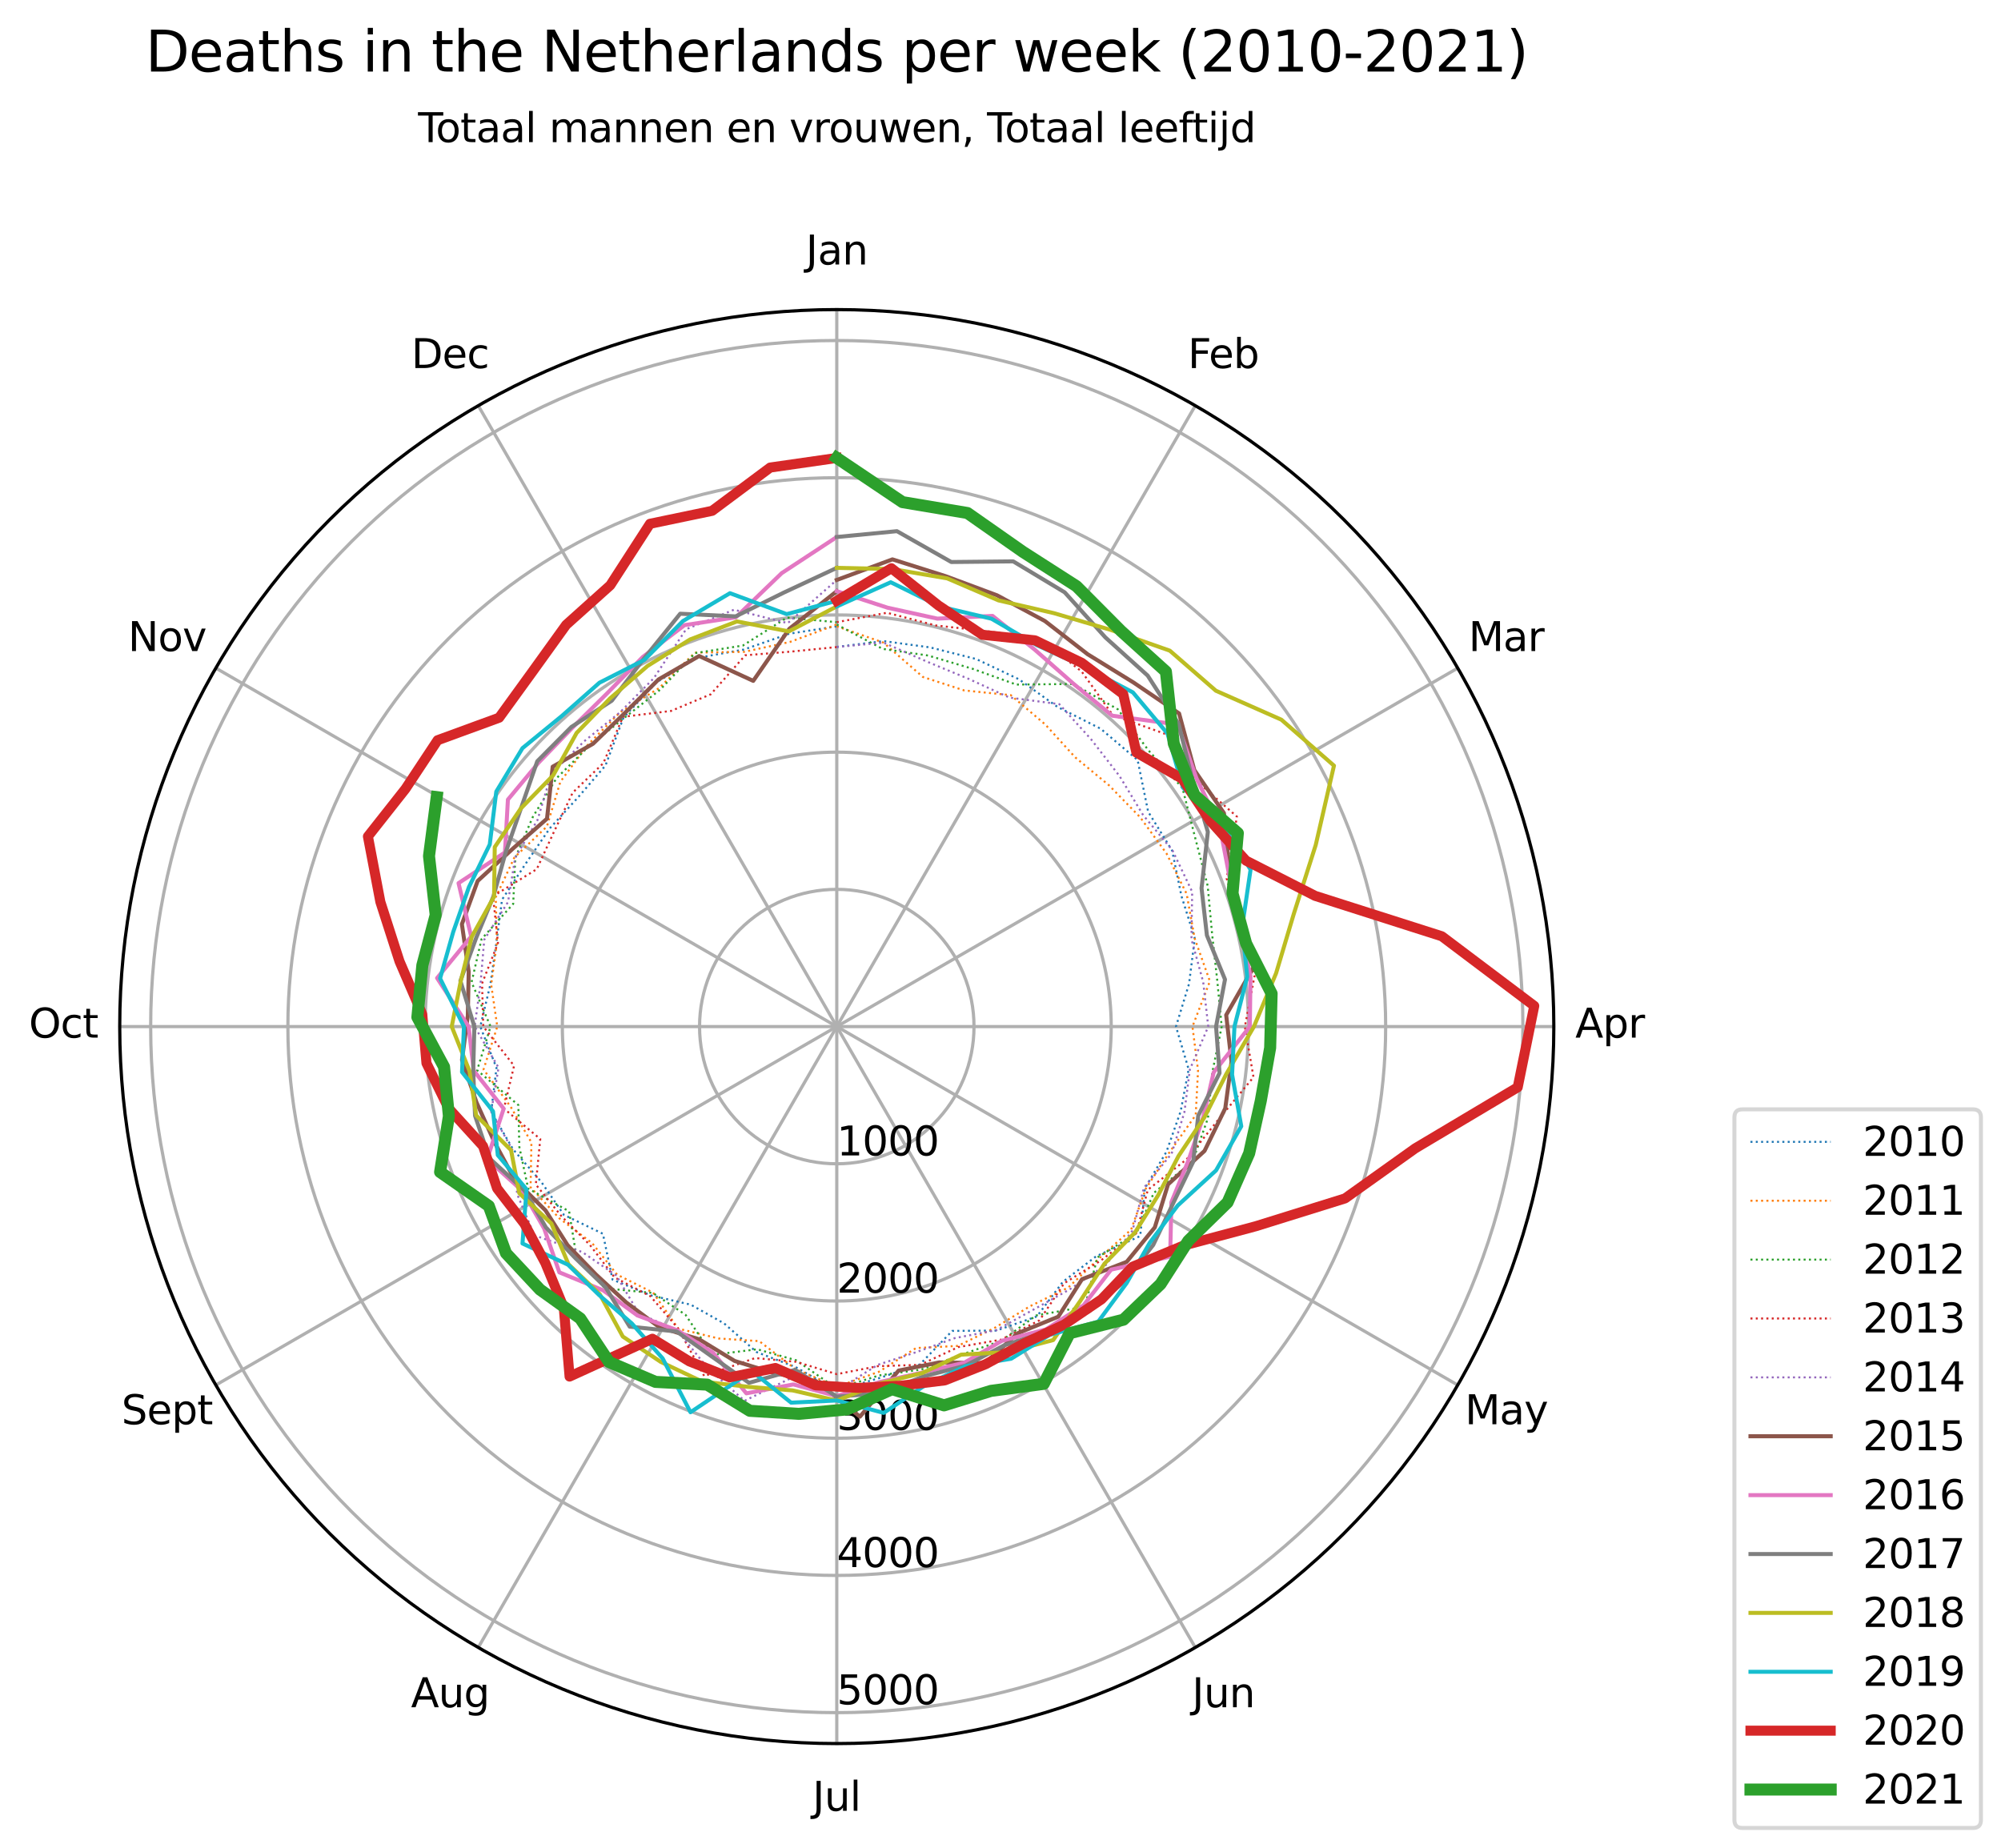 <?xml version="1.0" encoding="utf-8" standalone="no"?>
<!DOCTYPE svg PUBLIC "-//W3C//DTD SVG 1.1//EN"
  "http://www.w3.org/Graphics/SVG/1.1/DTD/svg11.dtd">
<svg height="460.68pt" version="1.1" viewBox="0 0 498.779 460.68" width="498.779pt" xmlns="http://www.w3.org/2000/svg" xmlns:xlink="http://www.w3.org/1999/xlink">
 <defs>
  <style type="text/css">*{stroke-linecap:butt;stroke-linejoin:round;}</style>
 </defs>
 <g id="figure_1">
  <g id="patch_1">
   <path d="M 0 460.68 
L 498.779 460.68 
L 498.779 0 
L 0 0 
z
" style="fill:#ffffff;"/>
  </g>
  <g id="axes_1">
   <g id="patch_2">
    <path d="M 387.313 255.907 
C 387.313 232.436 382.689 209.193 373.707 187.509 
C 364.725 165.824 351.559 146.12 334.963 129.523 
C 318.366 112.927 298.662 99.761 276.977 90.779 
C 255.293 81.797 232.05 77.173 208.579 77.173 
C 185.108 77.173 161.865 81.797 140.181 90.779 
C 118.496 99.761 98.792 112.927 82.195 129.523 
C 65.599 146.12 52.433 165.824 43.451 187.509 
C 34.469 209.193 29.845 232.436 29.845 255.907 
C 29.845 279.378 34.469 302.621 43.451 324.305 
C 52.433 345.99 65.599 365.694 82.195 382.291 
C 98.792 398.887 118.496 412.053 140.181 421.035 
C 161.865 430.017 185.108 434.641 208.579 434.641 
C 232.05 434.641 255.293 430.017 276.977 421.035 
C 298.662 412.053 318.366 398.887 334.963 382.291 
C 351.559 365.694 364.725 345.99 373.707 324.305 
C 382.689 302.621 387.313 279.378 387.313 255.907 
M 208.579 255.907 
C 208.579 255.907 208.579 255.907 208.579 255.907 
C 208.579 255.907 208.579 255.907 208.579 255.907 
C 208.579 255.907 208.579 255.907 208.579 255.907 
C 208.579 255.907 208.579 255.907 208.579 255.907 
C 208.579 255.907 208.579 255.907 208.579 255.907 
C 208.579 255.907 208.579 255.907 208.579 255.907 
C 208.579 255.907 208.579 255.907 208.579 255.907 
C 208.579 255.907 208.579 255.907 208.579 255.907 
C 208.579 255.907 208.579 255.907 208.579 255.907 
C 208.579 255.907 208.579 255.907 208.579 255.907 
C 208.579 255.907 208.579 255.907 208.579 255.907 
C 208.579 255.907 208.579 255.907 208.579 255.907 
C 208.579 255.907 208.579 255.907 208.579 255.907 
C 208.579 255.907 208.579 255.907 208.579 255.907 
C 208.579 255.907 208.579 255.907 208.579 255.907 
C 208.579 255.907 208.579 255.907 208.579 255.907 
M 387.313 255.907 
z
" style="fill:#ffffff;"/>
   </g>
   <g id="matplotlib.axis_1">
    <g id="xtick_1">
     <g id="line2d_1">
      <path clip-path="url(#p65617e21de)" d="M 208.579 255.907 
L 208.579 77.173 
" style="fill:none;stroke:#b0b0b0;stroke-linecap:square;stroke-width:0.8;"/>
     </g>
     <g id="text_1">
      <!-- Jan -->
      <g transform="translate(200.871 65.933)scale(0.1 -0.1)">
       <defs>
        <path d="M 628 4666 
L 1259 4666 
L 1259 325 
Q 1259 -519 939 -900 
Q 619 -1281 -91 -1281 
L -331 -1281 
L -331 -750 
L -134 -750 
Q 284 -750 456 -515 
Q 628 -281 628 325 
L 628 4666 
z
" id="DejaVuSans-4a" transform="scale(0.016)"/>
        <path d="M 2194 1759 
Q 1497 1759 1228 1600 
Q 959 1441 959 1056 
Q 959 750 1161 570 
Q 1363 391 1709 391 
Q 2188 391 2477 730 
Q 2766 1069 2766 1631 
L 2766 1759 
L 2194 1759 
z
M 3341 1997 
L 3341 0 
L 2766 0 
L 2766 531 
Q 2569 213 2275 61 
Q 1981 -91 1556 -91 
Q 1019 -91 701 211 
Q 384 513 384 1019 
Q 384 1609 779 1909 
Q 1175 2209 1959 2209 
L 2766 2209 
L 2766 2266 
Q 2766 2663 2505 2880 
Q 2244 3097 1772 3097 
Q 1472 3097 1187 3025 
Q 903 2953 641 2809 
L 641 3341 
Q 956 3463 1253 3523 
Q 1550 3584 1831 3584 
Q 2591 3584 2966 3190 
Q 3341 2797 3341 1997 
z
" id="DejaVuSans-61" transform="scale(0.016)"/>
        <path d="M 3513 2113 
L 3513 0 
L 2938 0 
L 2938 2094 
Q 2938 2591 2744 2837 
Q 2550 3084 2163 3084 
Q 1697 3084 1428 2787 
Q 1159 2491 1159 1978 
L 1159 0 
L 581 0 
L 581 3500 
L 1159 3500 
L 1159 2956 
Q 1366 3272 1645 3428 
Q 1925 3584 2291 3584 
Q 2894 3584 3203 3211 
Q 3513 2838 3513 2113 
z
" id="DejaVuSans-6e" transform="scale(0.016)"/>
       </defs>
       <use xlink:href="#DejaVuSans-4a"/>
       <use x="29.492" xlink:href="#DejaVuSans-61"/>
       <use x="90.771" xlink:href="#DejaVuSans-6e"/>
      </g>
     </g>
    </g>
    <g id="xtick_2">
     <g id="line2d_2">
      <path clip-path="url(#p65617e21de)" d="M 208.579 255.907 
L 297.946 101.119 
" style="fill:none;stroke:#b0b0b0;stroke-linecap:square;stroke-width:0.8;"/>
     </g>
     <g id="text_2">
      <!-- Feb -->
      <g transform="translate(296.094 91.754)scale(0.1 -0.1)">
       <defs>
        <path d="M 628 4666 
L 3309 4666 
L 3309 4134 
L 1259 4134 
L 1259 2759 
L 3109 2759 
L 3109 2228 
L 1259 2228 
L 1259 0 
L 628 0 
L 628 4666 
z
" id="DejaVuSans-46" transform="scale(0.016)"/>
        <path d="M 3597 1894 
L 3597 1613 
L 953 1613 
Q 991 1019 1311 708 
Q 1631 397 2203 397 
Q 2534 397 2845 478 
Q 3156 559 3463 722 
L 3463 178 
Q 3153 47 2828 -22 
Q 2503 -91 2169 -91 
Q 1331 -91 842 396 
Q 353 884 353 1716 
Q 353 2575 817 3079 
Q 1281 3584 2069 3584 
Q 2775 3584 3186 3129 
Q 3597 2675 3597 1894 
z
M 3022 2063 
Q 3016 2534 2758 2815 
Q 2500 3097 2075 3097 
Q 1594 3097 1305 2825 
Q 1016 2553 972 2059 
L 3022 2063 
z
" id="DejaVuSans-65" transform="scale(0.016)"/>
        <path d="M 3116 1747 
Q 3116 2381 2855 2742 
Q 2594 3103 2138 3103 
Q 1681 3103 1420 2742 
Q 1159 2381 1159 1747 
Q 1159 1113 1420 752 
Q 1681 391 2138 391 
Q 2594 391 2855 752 
Q 3116 1113 3116 1747 
z
M 1159 2969 
Q 1341 3281 1617 3432 
Q 1894 3584 2278 3584 
Q 2916 3584 3314 3078 
Q 3713 2572 3713 1747 
Q 3713 922 3314 415 
Q 2916 -91 2278 -91 
Q 1894 -91 1617 61 
Q 1341 213 1159 525 
L 1159 0 
L 581 0 
L 581 4863 
L 1159 4863 
L 1159 2969 
z
" id="DejaVuSans-62" transform="scale(0.016)"/>
       </defs>
       <use xlink:href="#DejaVuSans-46"/>
       <use x="52.02" xlink:href="#DejaVuSans-65"/>
       <use x="113.543" xlink:href="#DejaVuSans-62"/>
      </g>
     </g>
    </g>
    <g id="xtick_3">
     <g id="line2d_3">
      <path clip-path="url(#p65617e21de)" d="M 208.579 255.907 
L 363.367 166.54 
" style="fill:none;stroke:#b0b0b0;stroke-linecap:square;stroke-width:0.8;"/>
     </g>
     <g id="text_3">
      <!-- Mar -->
      <g transform="translate(366.058 162.3)scale(0.1 -0.1)">
       <defs>
        <path d="M 628 4666 
L 1569 4666 
L 2759 1491 
L 3956 4666 
L 4897 4666 
L 4897 0 
L 4281 0 
L 4281 4097 
L 3078 897 
L 2444 897 
L 1241 4097 
L 1241 0 
L 628 0 
L 628 4666 
z
" id="DejaVuSans-4d" transform="scale(0.016)"/>
        <path d="M 2631 2963 
Q 2534 3019 2420 3045 
Q 2306 3072 2169 3072 
Q 1681 3072 1420 2755 
Q 1159 2438 1159 1844 
L 1159 0 
L 581 0 
L 581 3500 
L 1159 3500 
L 1159 2956 
Q 1341 3275 1631 3429 
Q 1922 3584 2338 3584 
Q 2397 3584 2469 3576 
Q 2541 3569 2628 3553 
L 2631 2963 
z
" id="DejaVuSans-72" transform="scale(0.016)"/>
       </defs>
       <use xlink:href="#DejaVuSans-4d"/>
       <use x="86.279" xlink:href="#DejaVuSans-61"/>
       <use x="147.559" xlink:href="#DejaVuSans-72"/>
      </g>
     </g>
    </g>
    <g id="xtick_4">
     <g id="line2d_4">
      <path clip-path="url(#p65617e21de)" d="M 208.579 255.907 
L 387.313 255.907 
" style="fill:none;stroke:#b0b0b0;stroke-linecap:square;stroke-width:0.8;"/>
     </g>
     <g id="text_4">
      <!-- Apr -->
      <g transform="translate(392.663 258.666)scale(0.1 -0.1)">
       <defs>
        <path d="M 2188 4044 
L 1331 1722 
L 3047 1722 
L 2188 4044 
z
M 1831 4666 
L 2547 4666 
L 4325 0 
L 3669 0 
L 3244 1197 
L 1141 1197 
L 716 0 
L 50 0 
L 1831 4666 
z
" id="DejaVuSans-41" transform="scale(0.016)"/>
        <path d="M 1159 525 
L 1159 -1331 
L 581 -1331 
L 581 3500 
L 1159 3500 
L 1159 2969 
Q 1341 3281 1617 3432 
Q 1894 3584 2278 3584 
Q 2916 3584 3314 3078 
Q 3713 2572 3713 1747 
Q 3713 922 3314 415 
Q 2916 -91 2278 -91 
Q 1894 -91 1617 61 
Q 1341 213 1159 525 
z
M 3116 1747 
Q 3116 2381 2855 2742 
Q 2594 3103 2138 3103 
Q 1681 3103 1420 2742 
Q 1159 2381 1159 1747 
Q 1159 1113 1420 752 
Q 1681 391 2138 391 
Q 2594 391 2855 752 
Q 3116 1113 3116 1747 
z
" id="DejaVuSans-70" transform="scale(0.016)"/>
       </defs>
       <use xlink:href="#DejaVuSans-41"/>
       <use x="68.408" xlink:href="#DejaVuSans-70"/>
       <use x="131.885" xlink:href="#DejaVuSans-72"/>
      </g>
     </g>
    </g>
    <g id="xtick_5">
     <g id="line2d_5">
      <path clip-path="url(#p65617e21de)" d="M 208.579 255.907 
L 363.367 345.274 
" style="fill:none;stroke:#b0b0b0;stroke-linecap:square;stroke-width:0.8;"/>
     </g>
     <g id="text_5">
      <!-- May -->
      <g transform="translate(365.154 355.033)scale(0.1 -0.1)">
       <defs>
        <path d="M 2059 -325 
Q 1816 -950 1584 -1140 
Q 1353 -1331 966 -1331 
L 506 -1331 
L 506 -850 
L 844 -850 
Q 1081 -850 1212 -737 
Q 1344 -625 1503 -206 
L 1606 56 
L 191 3500 
L 800 3500 
L 1894 763 
L 2988 3500 
L 3597 3500 
L 2059 -325 
z
" id="DejaVuSans-79" transform="scale(0.016)"/>
       </defs>
       <use xlink:href="#DejaVuSans-4d"/>
       <use x="86.279" xlink:href="#DejaVuSans-61"/>
       <use x="147.559" xlink:href="#DejaVuSans-79"/>
      </g>
     </g>
    </g>
    <g id="xtick_6">
     <g id="line2d_6">
      <path clip-path="url(#p65617e21de)" d="M 208.579 255.907 
L 297.946 410.695 
" style="fill:none;stroke:#b0b0b0;stroke-linecap:square;stroke-width:0.8;"/>
     </g>
     <g id="text_6">
      <!-- Jun -->
      <g transform="translate(297.133 425.579)scale(0.1 -0.1)">
       <defs>
        <path d="M 544 1381 
L 544 3500 
L 1119 3500 
L 1119 1403 
Q 1119 906 1312 657 
Q 1506 409 1894 409 
Q 2359 409 2629 706 
Q 2900 1003 2900 1516 
L 2900 3500 
L 3475 3500 
L 3475 0 
L 2900 0 
L 2900 538 
Q 2691 219 2414 64 
Q 2138 -91 1772 -91 
Q 1169 -91 856 284 
Q 544 659 544 1381 
z
M 1991 3584 
L 1991 3584 
z
" id="DejaVuSans-75" transform="scale(0.016)"/>
       </defs>
       <use xlink:href="#DejaVuSans-4a"/>
       <use x="29.492" xlink:href="#DejaVuSans-75"/>
       <use x="92.871" xlink:href="#DejaVuSans-6e"/>
      </g>
     </g>
    </g>
    <g id="xtick_7">
     <g id="line2d_7">
      <path clip-path="url(#p65617e21de)" d="M 208.579 255.907 
L 208.579 434.641 
" style="fill:none;stroke:#b0b0b0;stroke-linecap:square;stroke-width:0.8;"/>
     </g>
     <g id="text_7">
      <!-- Jul -->
      <g transform="translate(202.546 451.4)scale(0.1 -0.1)">
       <defs>
        <path d="M 603 4863 
L 1178 4863 
L 1178 0 
L 603 0 
L 603 4863 
z
" id="DejaVuSans-6c" transform="scale(0.016)"/>
       </defs>
       <use xlink:href="#DejaVuSans-4a"/>
       <use x="29.492" xlink:href="#DejaVuSans-75"/>
       <use x="92.871" xlink:href="#DejaVuSans-6c"/>
      </g>
     </g>
    </g>
    <g id="xtick_8">
     <g id="line2d_8">
      <path clip-path="url(#p65617e21de)" d="M 208.579 255.907 
L 119.212 410.695 
" style="fill:none;stroke:#b0b0b0;stroke-linecap:square;stroke-width:0.8;"/>
     </g>
     <g id="text_8">
      <!-- Aug -->
      <g transform="translate(102.449 425.579)scale(0.1 -0.1)">
       <defs>
        <path d="M 2906 1791 
Q 2906 2416 2648 2759 
Q 2391 3103 1925 3103 
Q 1463 3103 1205 2759 
Q 947 2416 947 1791 
Q 947 1169 1205 825 
Q 1463 481 1925 481 
Q 2391 481 2648 825 
Q 2906 1169 2906 1791 
z
M 3481 434 
Q 3481 -459 3084 -895 
Q 2688 -1331 1869 -1331 
Q 1566 -1331 1297 -1286 
Q 1028 -1241 775 -1147 
L 775 -588 
Q 1028 -725 1275 -790 
Q 1522 -856 1778 -856 
Q 2344 -856 2625 -561 
Q 2906 -266 2906 331 
L 2906 616 
Q 2728 306 2450 153 
Q 2172 0 1784 0 
Q 1141 0 747 490 
Q 353 981 353 1791 
Q 353 2603 747 3093 
Q 1141 3584 1784 3584 
Q 2172 3584 2450 3431 
Q 2728 3278 2906 2969 
L 2906 3500 
L 3481 3500 
L 3481 434 
z
" id="DejaVuSans-67" transform="scale(0.016)"/>
       </defs>
       <use xlink:href="#DejaVuSans-41"/>
       <use x="68.408" xlink:href="#DejaVuSans-75"/>
       <use x="131.787" xlink:href="#DejaVuSans-67"/>
      </g>
     </g>
    </g>
    <g id="xtick_9">
     <g id="line2d_9">
      <path clip-path="url(#p65617e21de)" d="M 208.579 255.907 
L 53.791 345.274 
" style="fill:none;stroke:#b0b0b0;stroke-linecap:square;stroke-width:0.8;"/>
     </g>
     <g id="text_9">
      <!-- Sept -->
      <g transform="translate(30.282 355.033)scale(0.1 -0.1)">
       <defs>
        <path d="M 3425 4513 
L 3425 3897 
Q 3066 4069 2747 4153 
Q 2428 4238 2131 4238 
Q 1616 4238 1336 4038 
Q 1056 3838 1056 3469 
Q 1056 3159 1242 3001 
Q 1428 2844 1947 2747 
L 2328 2669 
Q 3034 2534 3370 2195 
Q 3706 1856 3706 1288 
Q 3706 609 3251 259 
Q 2797 -91 1919 -91 
Q 1588 -91 1214 -16 
Q 841 59 441 206 
L 441 856 
Q 825 641 1194 531 
Q 1563 422 1919 422 
Q 2459 422 2753 634 
Q 3047 847 3047 1241 
Q 3047 1584 2836 1778 
Q 2625 1972 2144 2069 
L 1759 2144 
Q 1053 2284 737 2584 
Q 422 2884 422 3419 
Q 422 4038 858 4394 
Q 1294 4750 2059 4750 
Q 2388 4750 2728 4690 
Q 3069 4631 3425 4513 
z
" id="DejaVuSans-53" transform="scale(0.016)"/>
        <path d="M 1172 4494 
L 1172 3500 
L 2356 3500 
L 2356 3053 
L 1172 3053 
L 1172 1153 
Q 1172 725 1289 603 
Q 1406 481 1766 481 
L 2356 481 
L 2356 0 
L 1766 0 
Q 1100 0 847 248 
Q 594 497 594 1153 
L 594 3053 
L 172 3053 
L 172 3500 
L 594 3500 
L 594 4494 
L 1172 4494 
z
" id="DejaVuSans-74" transform="scale(0.016)"/>
       </defs>
       <use xlink:href="#DejaVuSans-53"/>
       <use x="63.477" xlink:href="#DejaVuSans-65"/>
       <use x="125" xlink:href="#DejaVuSans-70"/>
       <use x="188.477" xlink:href="#DejaVuSans-74"/>
      </g>
     </g>
    </g>
    <g id="xtick_10">
     <g id="line2d_10">
      <path clip-path="url(#p65617e21de)" d="M 208.579 255.907 
L 29.845 255.907 
" style="fill:none;stroke:#b0b0b0;stroke-linecap:square;stroke-width:0.8;"/>
     </g>
     <g id="text_10">
      <!-- Oct -->
      <g transform="translate(7.2 258.666)scale(0.1 -0.1)">
       <defs>
        <path d="M 2522 4238 
Q 1834 4238 1429 3725 
Q 1025 3213 1025 2328 
Q 1025 1447 1429 934 
Q 1834 422 2522 422 
Q 3209 422 3611 934 
Q 4013 1447 4013 2328 
Q 4013 3213 3611 3725 
Q 3209 4238 2522 4238 
z
M 2522 4750 
Q 3503 4750 4090 4092 
Q 4678 3434 4678 2328 
Q 4678 1225 4090 567 
Q 3503 -91 2522 -91 
Q 1538 -91 948 565 
Q 359 1222 359 2328 
Q 359 3434 948 4092 
Q 1538 4750 2522 4750 
z
" id="DejaVuSans-4f" transform="scale(0.016)"/>
        <path d="M 3122 3366 
L 3122 2828 
Q 2878 2963 2633 3030 
Q 2388 3097 2138 3097 
Q 1578 3097 1268 2742 
Q 959 2388 959 1747 
Q 959 1106 1268 751 
Q 1578 397 2138 397 
Q 2388 397 2633 464 
Q 2878 531 3122 666 
L 3122 134 
Q 2881 22 2623 -34 
Q 2366 -91 2075 -91 
Q 1284 -91 818 406 
Q 353 903 353 1747 
Q 353 2603 823 3093 
Q 1294 3584 2113 3584 
Q 2378 3584 2631 3529 
Q 2884 3475 3122 3366 
z
" id="DejaVuSans-63" transform="scale(0.016)"/>
       </defs>
       <use xlink:href="#DejaVuSans-4f"/>
       <use x="78.711" xlink:href="#DejaVuSans-63"/>
       <use x="133.691" xlink:href="#DejaVuSans-74"/>
      </g>
     </g>
    </g>
    <g id="xtick_11">
     <g id="line2d_11">
      <path clip-path="url(#p65617e21de)" d="M 208.579 255.907 
L 53.791 166.54 
" style="fill:none;stroke:#b0b0b0;stroke-linecap:square;stroke-width:0.8;"/>
     </g>
     <g id="text_11">
      <!-- Nov -->
      <g transform="translate(31.907 162.3)scale(0.1 -0.1)">
       <defs>
        <path d="M 628 4666 
L 1478 4666 
L 3547 763 
L 3547 4666 
L 4159 4666 
L 4159 0 
L 3309 0 
L 1241 3903 
L 1241 0 
L 628 0 
L 628 4666 
z
" id="DejaVuSans-4e" transform="scale(0.016)"/>
        <path d="M 1959 3097 
Q 1497 3097 1228 2736 
Q 959 2375 959 1747 
Q 959 1119 1226 758 
Q 1494 397 1959 397 
Q 2419 397 2687 759 
Q 2956 1122 2956 1747 
Q 2956 2369 2687 2733 
Q 2419 3097 1959 3097 
z
M 1959 3584 
Q 2709 3584 3137 3096 
Q 3566 2609 3566 1747 
Q 3566 888 3137 398 
Q 2709 -91 1959 -91 
Q 1206 -91 779 398 
Q 353 888 353 1747 
Q 353 2609 779 3096 
Q 1206 3584 1959 3584 
z
" id="DejaVuSans-6f" transform="scale(0.016)"/>
        <path d="M 191 3500 
L 800 3500 
L 1894 563 
L 2988 3500 
L 3597 3500 
L 2284 0 
L 1503 0 
L 191 3500 
z
" id="DejaVuSans-76" transform="scale(0.016)"/>
       </defs>
       <use xlink:href="#DejaVuSans-4e"/>
       <use x="74.805" xlink:href="#DejaVuSans-6f"/>
       <use x="135.986" xlink:href="#DejaVuSans-76"/>
      </g>
     </g>
    </g>
    <g id="xtick_12">
     <g id="line2d_12">
      <path clip-path="url(#p65617e21de)" d="M 208.579 255.907 
L 119.212 101.119 
" style="fill:none;stroke:#b0b0b0;stroke-linecap:square;stroke-width:0.8;"/>
     </g>
     <g id="text_12">
      <!-- Dec -->
      <g transform="translate(102.536 91.754)scale(0.1 -0.1)">
       <defs>
        <path d="M 1259 4147 
L 1259 519 
L 2022 519 
Q 2988 519 3436 956 
Q 3884 1394 3884 2338 
Q 3884 3275 3436 3711 
Q 2988 4147 2022 4147 
L 1259 4147 
z
M 628 4666 
L 1925 4666 
Q 3281 4666 3915 4102 
Q 4550 3538 4550 2338 
Q 4550 1131 3912 565 
Q 3275 0 1925 0 
L 628 0 
L 628 4666 
z
" id="DejaVuSans-44" transform="scale(0.016)"/>
       </defs>
       <use xlink:href="#DejaVuSans-44"/>
       <use x="77.002" xlink:href="#DejaVuSans-65"/>
       <use x="138.525" xlink:href="#DejaVuSans-63"/>
      </g>
     </g>
    </g>
   </g>
   <g id="matplotlib.axis_2">
    <g id="ytick_1">
     <g id="line2d_13">
      <path clip-path="url(#p65617e21de)" d="M 208.579 221.702 
C 213.071 221.702 217.519 222.587 221.669 224.306 
C 225.818 226.025 229.589 228.544 232.765 231.721 
C 235.942 234.897 238.461 238.668 240.18 242.817 
C 241.899 246.967 242.784 251.415 242.784 255.907 
C 242.784 260.399 241.899 264.847 240.18 268.997 
C 238.461 273.146 235.942 276.917 232.765 280.093 
C 229.589 283.27 225.818 285.789 221.669 287.508 
C 217.519 289.227 213.071 290.112 208.579 290.112 
C 204.087 290.112 199.639 289.227 195.489 287.508 
C 191.34 285.789 187.569 283.27 184.393 280.093 
C 181.216 276.917 178.697 273.146 176.978 268.997 
C 175.259 264.847 174.374 260.399 174.374 255.907 
C 174.374 251.415 175.259 246.967 176.978 242.817 
C 178.697 238.668 181.216 234.897 184.393 231.721 
C 187.569 228.544 191.34 226.025 195.489 224.306 
C 199.639 222.587 204.087 221.702 208.579 221.702 
" style="fill:none;stroke:#b0b0b0;stroke-linecap:square;stroke-width:0.8;"/>
     </g>
     <g id="text_13">
      <!-- 1000 -->
      <g transform="translate(208.579 288.032)scale(0.1 -0.1)">
       <defs>
        <path d="M 794 531 
L 1825 531 
L 1825 4091 
L 703 3866 
L 703 4441 
L 1819 4666 
L 2450 4666 
L 2450 531 
L 3481 531 
L 3481 0 
L 794 0 
L 794 531 
z
" id="DejaVuSans-31" transform="scale(0.016)"/>
        <path d="M 2034 4250 
Q 1547 4250 1301 3770 
Q 1056 3291 1056 2328 
Q 1056 1369 1301 889 
Q 1547 409 2034 409 
Q 2525 409 2770 889 
Q 3016 1369 3016 2328 
Q 3016 3291 2770 3770 
Q 2525 4250 2034 4250 
z
M 2034 4750 
Q 2819 4750 3233 4129 
Q 3647 3509 3647 2328 
Q 3647 1150 3233 529 
Q 2819 -91 2034 -91 
Q 1250 -91 836 529 
Q 422 1150 422 2328 
Q 422 3509 836 4129 
Q 1250 4750 2034 4750 
z
" id="DejaVuSans-30" transform="scale(0.016)"/>
       </defs>
       <use xlink:href="#DejaVuSans-31"/>
       <use x="63.623" xlink:href="#DejaVuSans-30"/>
       <use x="127.246" xlink:href="#DejaVuSans-30"/>
       <use x="190.869" xlink:href="#DejaVuSans-30"/>
      </g>
     </g>
    </g>
    <g id="ytick_2">
     <g id="line2d_14">
      <path clip-path="url(#p65617e21de)" d="M 208.579 187.497 
C 217.562 187.497 226.459 189.267 234.758 192.705 
C 243.058 196.143 250.6 201.182 256.952 207.534 
C 263.304 213.886 268.343 221.428 271.781 229.728 
C 275.219 238.027 276.989 246.924 276.989 255.907 
C 276.989 264.89 275.219 273.787 271.781 282.086 
C 268.343 290.386 263.304 297.928 256.952 304.28 
C 250.6 310.632 243.058 315.671 234.758 319.109 
C 226.459 322.547 217.562 324.317 208.579 324.317 
C 199.596 324.317 190.699 322.547 182.4 319.109 
C 174.1 315.671 166.558 310.632 160.206 304.28 
C 153.854 297.928 148.815 290.386 145.377 282.086 
C 141.939 273.787 140.169 264.89 140.169 255.907 
C 140.169 246.924 141.939 238.027 145.377 229.728 
C 148.815 221.428 153.854 213.886 160.206 207.534 
C 166.558 201.182 174.1 196.143 182.4 192.705 
C 190.699 189.267 199.596 187.497 208.579 187.497 
" style="fill:none;stroke:#b0b0b0;stroke-linecap:square;stroke-width:0.8;"/>
     </g>
     <g id="text_14">
      <!-- 2000 -->
      <g transform="translate(208.579 322.237)scale(0.1 -0.1)">
       <defs>
        <path d="M 1228 531 
L 3431 531 
L 3431 0 
L 469 0 
L 469 531 
Q 828 903 1448 1529 
Q 2069 2156 2228 2338 
Q 2531 2678 2651 2914 
Q 2772 3150 2772 3378 
Q 2772 3750 2511 3984 
Q 2250 4219 1831 4219 
Q 1534 4219 1204 4116 
Q 875 4013 500 3803 
L 500 4441 
Q 881 4594 1212 4672 
Q 1544 4750 1819 4750 
Q 2544 4750 2975 4387 
Q 3406 4025 3406 3419 
Q 3406 3131 3298 2873 
Q 3191 2616 2906 2266 
Q 2828 2175 2409 1742 
Q 1991 1309 1228 531 
z
" id="DejaVuSans-32" transform="scale(0.016)"/>
       </defs>
       <use xlink:href="#DejaVuSans-32"/>
       <use x="63.623" xlink:href="#DejaVuSans-30"/>
       <use x="127.246" xlink:href="#DejaVuSans-30"/>
       <use x="190.869" xlink:href="#DejaVuSans-30"/>
      </g>
     </g>
    </g>
    <g id="ytick_3">
     <g id="line2d_15">
      <path clip-path="url(#p65617e21de)" d="M 208.579 153.293 
C 222.054 153.293 235.398 155.947 247.848 161.104 
C 260.297 166.26 271.61 173.819 281.138 183.348 
C 290.667 192.876 298.226 204.189 303.382 216.638 
C 308.539 229.088 311.193 242.432 311.193 255.907 
C 311.193 269.382 308.539 282.726 303.382 295.176 
C 298.226 307.625 290.667 318.938 281.138 328.466 
C 271.61 337.995 260.297 345.554 247.848 350.71 
C 235.398 355.867 222.054 358.521 208.579 358.521 
C 195.104 358.521 181.76 355.867 169.31 350.71 
C 156.861 345.554 145.548 337.995 136.02 328.466 
C 126.491 318.938 118.932 307.625 113.776 295.176 
C 108.619 282.726 105.965 269.382 105.965 255.907 
C 105.965 242.432 108.619 229.088 113.776 216.638 
C 118.932 204.189 126.491 192.876 136.02 183.348 
C 145.548 173.819 156.861 166.26 169.31 161.104 
C 181.76 155.947 195.104 153.293 208.579 153.293 
" style="fill:none;stroke:#b0b0b0;stroke-linecap:square;stroke-width:0.8;"/>
     </g>
     <g id="text_15">
      <!-- 3000 -->
      <g transform="translate(208.579 356.442)scale(0.1 -0.1)">
       <defs>
        <path d="M 2597 2516 
Q 3050 2419 3304 2112 
Q 3559 1806 3559 1356 
Q 3559 666 3084 287 
Q 2609 -91 1734 -91 
Q 1441 -91 1130 -33 
Q 819 25 488 141 
L 488 750 
Q 750 597 1062 519 
Q 1375 441 1716 441 
Q 2309 441 2620 675 
Q 2931 909 2931 1356 
Q 2931 1769 2642 2001 
Q 2353 2234 1838 2234 
L 1294 2234 
L 1294 2753 
L 1863 2753 
Q 2328 2753 2575 2939 
Q 2822 3125 2822 3475 
Q 2822 3834 2567 4026 
Q 2313 4219 1838 4219 
Q 1578 4219 1281 4162 
Q 984 4106 628 3988 
L 628 4550 
Q 988 4650 1302 4700 
Q 1616 4750 1894 4750 
Q 2613 4750 3031 4423 
Q 3450 4097 3450 3541 
Q 3450 3153 3228 2886 
Q 3006 2619 2597 2516 
z
" id="DejaVuSans-33" transform="scale(0.016)"/>
       </defs>
       <use xlink:href="#DejaVuSans-33"/>
       <use x="63.623" xlink:href="#DejaVuSans-30"/>
       <use x="127.246" xlink:href="#DejaVuSans-30"/>
       <use x="190.869" xlink:href="#DejaVuSans-30"/>
      </g>
     </g>
    </g>
    <g id="ytick_4">
     <g id="line2d_16">
      <path clip-path="url(#p65617e21de)" d="M 208.579 119.088 
C 226.546 119.088 244.338 122.627 260.937 129.503 
C 277.537 136.378 292.62 146.457 305.325 159.161 
C 318.029 171.866 328.108 186.949 334.983 203.549 
C 341.859 220.148 345.398 237.94 345.398 255.907 
C 345.398 273.874 341.859 291.666 334.983 308.265 
C 328.108 324.865 318.029 339.948 305.325 352.653 
C 292.62 365.357 277.537 375.436 260.937 382.311 
C 244.338 389.187 226.546 392.726 208.579 392.726 
C 190.612 392.726 172.82 389.187 156.221 382.311 
C 139.621 375.436 124.538 365.357 111.833 352.653 
C 99.129 339.948 89.05 324.865 82.175 308.265 
C 75.299 291.666 71.76 273.874 71.76 255.907 
C 71.76 237.94 75.299 220.148 82.175 203.549 
C 89.05 186.949 99.129 171.866 111.833 159.161 
C 124.538 146.457 139.621 136.378 156.221 129.503 
C 172.82 122.627 190.612 119.088 208.579 119.088 
" style="fill:none;stroke:#b0b0b0;stroke-linecap:square;stroke-width:0.8;"/>
     </g>
     <g id="text_16">
      <!-- 4000 -->
      <g transform="translate(208.579 390.646)scale(0.1 -0.1)">
       <defs>
        <path d="M 2419 4116 
L 825 1625 
L 2419 1625 
L 2419 4116 
z
M 2253 4666 
L 3047 4666 
L 3047 1625 
L 3713 1625 
L 3713 1100 
L 3047 1100 
L 3047 0 
L 2419 0 
L 2419 1100 
L 313 1100 
L 313 1709 
L 2253 4666 
z
" id="DejaVuSans-34" transform="scale(0.016)"/>
       </defs>
       <use xlink:href="#DejaVuSans-34"/>
       <use x="63.623" xlink:href="#DejaVuSans-30"/>
       <use x="127.246" xlink:href="#DejaVuSans-30"/>
       <use x="190.869" xlink:href="#DejaVuSans-30"/>
      </g>
     </g>
    </g>
    <g id="ytick_5">
     <g id="line2d_17">
      <path clip-path="url(#p65617e21de)" d="M 208.579 84.883 
C 231.038 84.883 253.278 89.307 274.027 97.901 
C 294.776 106.496 313.631 119.094 329.511 134.975 
C 345.392 150.855 357.99 169.71 366.585 190.459 
C 375.179 211.208 379.603 233.448 379.603 255.907 
C 379.603 278.366 375.179 300.606 366.585 321.355 
C 357.99 342.104 345.392 360.959 329.511 376.839 
C 313.631 392.72 294.776 405.318 274.027 413.913 
C 253.278 422.507 231.038 426.931 208.579 426.931 
C 186.12 426.931 163.88 422.507 143.131 413.913 
C 122.382 405.318 103.527 392.72 87.647 376.839 
C 71.766 360.959 59.168 342.104 50.573 321.355 
C 41.979 300.606 37.555 278.366 37.555 255.907 
C 37.555 233.448 41.979 211.208 50.573 190.459 
C 59.168 169.71 71.766 150.855 87.647 134.975 
C 103.527 119.094 122.382 106.496 143.131 97.901 
C 163.88 89.307 186.12 84.883 208.579 84.883 
" style="fill:none;stroke:#b0b0b0;stroke-linecap:square;stroke-width:0.8;"/>
     </g>
     <g id="text_17">
      <!-- 5000 -->
      <g transform="translate(208.579 424.851)scale(0.1 -0.1)">
       <defs>
        <path d="M 691 4666 
L 3169 4666 
L 3169 4134 
L 1269 4134 
L 1269 2991 
Q 1406 3038 1543 3061 
Q 1681 3084 1819 3084 
Q 2600 3084 3056 2656 
Q 3513 2228 3513 1497 
Q 3513 744 3044 326 
Q 2575 -91 1722 -91 
Q 1428 -91 1123 -41 
Q 819 9 494 109 
L 494 744 
Q 775 591 1075 516 
Q 1375 441 1709 441 
Q 2250 441 2565 725 
Q 2881 1009 2881 1497 
Q 2881 1984 2565 2268 
Q 2250 2553 1709 2553 
Q 1456 2553 1204 2497 
Q 953 2441 691 2322 
L 691 4666 
z
" id="DejaVuSans-35" transform="scale(0.016)"/>
       </defs>
       <use xlink:href="#DejaVuSans-35"/>
       <use x="63.623" xlink:href="#DejaVuSans-30"/>
       <use x="127.246" xlink:href="#DejaVuSans-30"/>
       <use x="190.869" xlink:href="#DejaVuSans-30"/>
      </g>
     </g>
    </g>
   </g>
   <g id="line2d_18">
    <path clip-path="url(#p65617e21de)" d="M 208.579 161.262 
L 220.247 159.813 
L 231.876 161.389 
L 243.329 164.278 
L 254.009 169.347 
L 263.587 176.214 
L 274.357 181.659 
L 283.569 189.471 
L 286.189 202.337 
L 292.171 212.035 
L 294.483 223.328 
L 297.817 233.912 
L 296.388 245.245 
L 293.133 255.907 
L 296.286 266.557 
L 294.296 277.034 
L 290.773 287.079 
L 285.386 296.219 
L 284.218 308.117 
L 273.226 313.179 
L 264.944 319.53 
L 258.457 328.168 
L 248.35 331.685 
L 237.349 331.768 
L 229.33 340.097 
L 219.216 343.512 
L 208.579 346.652 
L 198.276 340.762 
L 188.581 337.041 
L 180.512 329.913 
L 172.194 325.234 
L 162.315 322.932 
L 152.691 318.992 
L 150.282 307.554 
L 140.569 302.851 
L 134.891 294.581 
L 127.888 286.509 
L 122.43 277.141 
L 123.758 266.206 
L 119.715 255.907 
L 122.23 245.422 
L 123.725 234.992 
L 125.138 224.262 
L 131.075 215.23 
L 137.022 206.515 
L 144.086 198.771 
L 150.921 190.825 
L 155.417 178.889 
L 163.562 170.135 
L 173.732 164.023 
L 185.413 161.92 
L 196.688 157.98 
L 208.579 156.132 
" style="fill:none;stroke:#1f77b4;stroke-dasharray:0.5,0.825;stroke-dashoffset:0;stroke-width:0.5;"/>
   </g>
   <g id="line2d_19">
    <path clip-path="url(#p65617e21de)" d="M 208.579 156.132 
L 220.202 160.187 
L 230.058 168.762 
L 240.357 172.114 
L 251.943 173.284 
L 260.556 180.606 
L 268.028 188.802 
L 276.452 195.777 
L 284.19 203.717 
L 290.777 212.766 
L 295.794 222.831 
L 297.783 233.92 
L 301.583 244.614 
L 297.238 255.907 
L 298.629 266.841 
L 298.049 277.959 
L 291.444 287.334 
L 285.598 296.33 
L 281.938 306.543 
L 273.891 313.769 
L 266.237 320.989 
L 256.708 325.635 
L 247.985 330.988 
L 238.769 335.51 
L 228.331 336.045 
L 219.031 341.984 
L 208.579 345.695 
L 198.218 341.237 
L 189.252 334.318 
L 179.093 333.655 
L 169.062 331.2 
L 162.801 322.228 
L 153.802 317.737 
L 147.619 309.913 
L 139.386 303.667 
L 132.256 295.964 
L 132.462 284.774 
L 127.312 275.937 
L 120.533 266.598 
L 123.956 255.907 
L 122.434 245.447 
L 123.858 235.025 
L 123.571 223.668 
L 128.228 213.736 
L 136.318 206.029 
L 139.682 194.87 
L 146.43 185.756 
L 154.523 177.594 
L 164.293 171.528 
L 173.222 162.679 
L 185.553 162.485 
L 196.936 160.017 
L 208.579 155.687 
" style="fill:none;stroke:#ff7f0e;stroke-dasharray:0.5,0.825;stroke-dashoffset:0;stroke-width:0.5;"/>
   </g>
   <g id="line2d_20">
    <path clip-path="url(#p65617e21de)" d="M 208.579 155.687 
L 220.012 161.749 
L 231.376 163.415 
L 242.407 166.709 
L 253.326 170.65 
L 267.531 170.5 
L 278.644 176.82 
L 286.283 187.067 
L 294.746 196.43 
L 297.955 208.999 
L 301.039 220.842 
L 302.134 232.848 
L 303.416 244.392 
L 304.523 255.907 
L 302.194 267.274 
L 301.104 278.712 
L 297.265 289.541 
L 287.597 297.379 
L 283.261 307.456 
L 273.533 313.451 
L 270.433 325.725 
L 258.282 327.915 
L 249.67 334.198 
L 239.605 337.717 
L 229.649 341.392 
L 219.138 342.867 
L 208.579 346.173 
L 198.478 339.098 
L 188.753 336.344 
L 177.54 337.749 
L 170.874 327.747 
L 162.742 322.313 
L 150.785 321.143 
L 143.702 313.383 
L 141.864 301.957 
L 131.65 296.282 
L 129.455 285.915 
L 129.205 275.471 
L 118.937 266.792 
L 122.28 255.907 
L 117.545 244.853 
L 120.039 234.084 
L 127.92 225.317 
L 128.44 213.847 
L 132.827 203.619 
L 138.709 194.008 
L 146.725 186.089 
L 155.514 179.029 
L 164.516 171.952 
L 173.271 162.807 
L 185.168 160.924 
L 196.198 153.939 
L 208.579 155.105 
" style="fill:none;stroke:#2ca02c;stroke-dasharray:0.5,0.825;stroke-dashoffset:0;stroke-width:0.5;"/>
   </g>
   <g id="line2d_21">
    <path clip-path="url(#p65617e21de)" d="M 208.579 155.105 
L 221.104 152.75 
L 233.226 155.909 
L 245.961 157.338 
L 259.318 159.231 
L 269.649 167.432 
L 277.373 178.254 
L 290.789 183.075 
L 297.814 194.312 
L 308.314 203.562 
L 305.772 219.046 
L 309.474 231.039 
L 312.72 243.262 
L 310.304 255.907 
L 312.449 268.519 
L 303.529 279.31 
L 295.794 288.983 
L 286.113 296.6 
L 283.233 307.437 
L 274.403 314.222 
L 265.261 319.888 
L 259.118 329.125 
L 249.542 333.956 
L 238.878 335.798 
L 229.363 340.229 
L 218.857 340.558 
L 208.579 342.548 
L 198.432 339.471 
L 188.213 338.536 
L 175.539 343.026 
L 169.062 331.2 
L 162.159 323.157 
L 153.19 318.429 
L 147.081 310.389 
L 140.006 303.24 
L 133.559 295.281 
L 134.669 283.938 
L 125.618 276.355 
L 128.139 265.674 
L 120.467 255.907 
L 120.159 245.171 
L 124.124 235.091 
L 122.899 223.413 
L 133.801 216.66 
L 138.12 207.272 
L 142.755 197.592 
L 150.4 190.236 
L 155.281 178.692 
L 167.282 177.222 
L 177.164 173.074 
L 185.765 163.348 
L 197.229 162.428 
L 208.579 161.297 
" style="fill:none;stroke:#d62728;stroke-dasharray:0.5,0.825;stroke-dashoffset:0;stroke-width:0.5;"/>
   </g>
   <g id="line2d_22">
    <path clip-path="url(#p65617e21de)" d="M 208.579 161.297 
L 220.202 160.187 
L 231.008 164.909 
L 241.449 169.236 
L 251.625 173.89 
L 264.053 175.539 
L 271.998 184.322 
L 279.063 193.464 
L 284.95 203.192 
L 292.262 211.987 
L 297.169 222.309 
L 296.986 234.117 
L 299.919 244.816 
L 301.171 255.907 
L 296.591 266.594 
L 295.226 277.264 
L 292.052 287.564 
L 285.144 296.091 
L 282.276 306.776 
L 275.658 315.334 
L 266.622 321.424 
L 257.369 326.592 
L 248.303 331.594 
L 238.029 333.559 
L 228.569 337.008 
L 218.816 340.218 
L 208.579 346.652 
L 197.987 343.138 
L 185.585 349.196 
L 176.328 340.947 
L 168.824 331.654 
L 159.225 327.408 
L 153.621 317.942 
L 145.136 312.113 
L 133.193 307.942 
L 128.925 297.713 
L 127.696 286.582 
L 122.43 277.141 
L 124.268 266.144 
L 118.313 255.907 
L 119.786 245.126 
L 120.703 234.248 
L 126.641 224.832 
L 128.41 213.831 
L 133.982 204.416 
L 137.429 192.874 
L 145.591 184.808 
L 154.523 177.594 
L 162.99 169.044 
L 171.015 156.859 
L 182.966 151.99 
L 196.367 155.331 
L 208.579 144.57 
" style="fill:none;stroke:#9467bd;stroke-dasharray:0.5,0.825;stroke-dashoffset:0;stroke-width:0.5;"/>
   </g>
   <g id="line2d_23">
    <path clip-path="url(#p65617e21de)" d="M 208.579 144.57 
L 222.451 139.442 
L 235.711 143.629 
L 248.514 148.396 
L 260.465 154.817 
L 271.102 163.082 
L 282.512 170.117 
L 293.907 177.848 
L 297.705 191.957 
L 305.092 202.7 
L 306.397 216.236 
L 309.28 228.39 
L 312.91 240.332 
L 305.644 253.029 
L 306.972 264.679 
L 305.412 276.289 
L 300.247 286.898 
L 291.152 295.242 
L 287.858 305.956 
L 280.851 314.55 
L 269.715 318.882 
L 263.789 328.227 
L 253.717 332.334 
L 245.533 339.797 
L 234.143 339.621 
L 223.99 341.653 
L 214.35 353.151 
L 203.337 344.239 
L 193.047 342.326 
L 183.125 339.261 
L 174.245 333.85 
L 164.328 330.832 
L 156.088 324.665 
L 148.563 317.729 
L 141.46 310.369 
L 135.981 301.738 
L 128.322 294.139 
L 123.262 284.751 
L 118.775 274.81 
L 115.16 264.235 
L 116.609 253.18 
L 116.832 242.211 
L 115.137 230.374 
L 119.066 219.604 
L 127.942 211.452 
L 136.35 204.081 
L 137.763 191.123 
L 147.82 185.404 
L 155.859 177.635 
L 164.159 169.363 
L 174.266 163.53 
L 187.754 169.729 
L 196.766 156.73 
L 208.579 147.375 
" style="fill:none;stroke:#8c564b;stroke-linecap:square;"/>
   </g>
   <g id="line2d_24">
    <path clip-path="url(#p65617e21de)" d="M 208.579 147.375 
L 221.257 151.494 
L 233.644 154.215 
L 247.405 153.532 
L 257.904 161.927 
L 267.57 170.444 
L 277.237 178.408 
L 293.554 180.626 
L 298.237 194.021 
L 304.013 205.819 
L 306.508 218.767 
L 309.142 231.121 
L 311.702 243.386 
L 311.535 255.907 
L 302.534 267.315 
L 299.942 278.426 
L 296.274 289.165 
L 291.989 299.684 
L 291.678 313.266 
L 276.964 316.491 
L 270.115 325.367 
L 260.692 331.405 
L 249.701 334.259 
L 240.357 339.7 
L 229.837 342.156 
L 219.336 344.497 
L 208.579 348.02 
L 197.748 345.108 
L 186.044 347.336 
L 177.747 337.205 
L 168.84 331.624 
L 158.876 327.915 
L 150.332 321.655 
L 139.426 317.171 
L 135.642 306.252 
L 130.318 296.982 
L 121.428 288.959 
L 125.552 276.371 
L 118.088 266.895 
L 116.808 255.907 
L 108.954 243.81 
L 117.448 233.445 
L 114.296 220.15 
L 125.866 212.496 
L 126.606 199.325 
L 134.28 190.084 
L 142.62 181.454 
L 151.278 172.893 
L 160.224 163.774 
L 170.627 155.835 
L 183.432 153.883 
L 194.854 142.869 
L 208.579 133.864 
" style="fill:none;stroke:#e377c2;stroke-linecap:square;"/>
   </g>
   <g id="line2d_25">
    <path clip-path="url(#p65617e21de)" d="M 208.579 133.864 
L 223.574 132.411 
L 237.123 140.101 
L 252.559 139.94 
L 265.39 147.662 
L 275.537 158.902 
L 286.083 168.423 
L 293.785 180.421 
L 297.308 194.662 
L 301.075 207.361 
L 299.504 221.424 
L 300.839 233.167 
L 305.352 244.157 
L 303.121 255.907 
L 303.994 267.492 
L 298.68 278.115 
L 297.425 289.602 
L 292.443 299.922 
L 287.455 310.351 
L 280.292 319.439 
L 271.453 326.878 
L 261.061 331.94 
L 250.289 335.38 
L 240.636 340.436 
L 230.083 343.152 
L 219.674 347.281 
L 208.579 348.157 
L 198.189 341.475 
L 186.69 344.713 
L 177.395 338.133 
L 168.681 331.927 
L 156.952 330.702 
L 150.967 320.938 
L 143.42 313.633 
L 136.065 305.96 
L 130.742 296.759 
L 122.004 288.741 
L 118.412 278.131 
L 117.952 266.911 
L 118.244 255.907 
L 114.76 244.515 
L 118.71 233.756 
L 122.995 223.449 
L 126.017 212.575 
L 129.843 201.56 
L 133.922 189.766 
L 142.416 181.224 
L 152.502 174.666 
L 160.463 164.229 
L 169.547 152.989 
L 183.375 153.651 
L 195.439 147.691 
L 208.579 141.56 
" style="fill:none;stroke:#7f7f7f;stroke-linecap:square;"/>
   </g>
   <g id="line2d_26">
    <path clip-path="url(#p65617e21de)" d="M 208.579 141.56 
L 222.428 141.851 
L 236.116 144.186 
L 248.872 149.663 
L 262.672 152.841 
L 276.838 157.016 
L 291.595 162.201 
L 303.078 172.188 
L 319.406 179.409 
L 332.513 190.862 
L 327.968 210.629 
L 322.492 227.83 
L 318.085 242.611 
L 312.562 255.907 
L 305.691 267.699 
L 300.241 278.5 
L 293.747 288.207 
L 288.688 297.951 
L 282.923 307.223 
L 275.3 315.016 
L 269.231 324.368 
L 262.518 334.051 
L 251.164 337.045 
L 239.593 337.685 
L 229.87 342.288 
L 219.377 344.836 
L 208.579 349.149 
L 197.567 346.602 
L 186.445 345.709 
L 175.018 344.401 
L 164.707 339.499 
L 155.242 333.179 
L 149.492 322.602 
L 141.705 315.152 
L 137.444 305.008 
L 129.44 297.443 
L 127.377 286.703 
L 118.71 278.058 
L 117.035 267.022 
L 112.6 255.907 
L 114.862 244.528 
L 117.614 233.486 
L 123.155 223.51 
L 123.322 211.16 
L 129.815 201.54 
L 137.89 193.282 
L 143.731 182.709 
L 152.094 174.075 
L 161.4 166.016 
L 171.985 159.417 
L 183.686 154.913 
L 196.618 157.402 
L 208.579 151.172 
" style="fill:none;stroke:#bcbd22;stroke-linecap:square;"/>
   </g>
   <g id="line2d_27">
    <path clip-path="url(#p65617e21de)" d="M 208.579 151.172 
L 222.028 145.144 
L 234.38 151.226 
L 247.138 154.236 
L 258.476 160.837 
L 270.426 166.306 
L 282.386 172.596 
L 291.02 182.871 
L 294.859 196.352 
L 304.649 205.486 
L 311.721 216.79 
L 309.64 230.998 
L 310.887 243.485 
L 307.705 255.907 
L 307.118 267.872 
L 309.407 280.759 
L 303.118 291.761 
L 293.564 300.51 
L 286.611 309.768 
L 280.804 319.893 
L 273.744 329.463 
L 261.624 332.756 
L 252.038 338.711 
L 240.685 340.563 
L 230.615 345.311 
L 220.272 352.204 
L 208.579 349.115 
L 197.196 349.658 
L 187.411 341.79 
L 172.119 352.045 
L 165.168 338.62 
L 157.496 329.913 
L 149.311 322.807 
L 141.577 315.266 
L 130.238 309.982 
L 131.257 296.489 
L 124.082 287.952 
L 122.895 277.026 
L 115.168 267.249 
L 115.645 255.907 
L 109.701 243.901 
L 112.965 232.34 
L 116.887 221.133 
L 122.08 210.509 
L 123.707 197.324 
L 130.235 186.5 
L 140.011 178.51 
L 149.413 170.19 
L 160.606 164.501 
L 170.239 154.812 
L 181.951 147.872 
L 196.095 153.09 
L 208.579 149.77 
" style="fill:none;stroke:#17becf;stroke-linecap:square;"/>
   </g>
   <g id="line2d_28">
    <path clip-path="url(#p65617e21de)" d="M 208.579 149.77 
L 222.188 141.65 
L 233.943 150.944 
L 244.857 158.239 
L 257.997 159.625 
L 269.649 165.238 
L 279.989 173.045 
L 283.257 187.591 
L 294.675 194.131 
L 301.647 204.599 
L 310.581 214.539 
L 327.824 223.323 
L 359.393 233.393 
L 382.434 250.753 
L 378.314 271.039 
L 352.773 286.259 
L 335.275 298.74 
L 313.046 305.672 
L 295.031 310.484 
L 282.338 315.757 
L 274.575 323.889 
L 265.283 330.184 
L 255.23 334.897 
L 245.657 340.079 
L 235.511 344.103 
L 224.667 345.423 
L 213.924 345.981 
L 203.272 345.332 
L 193.283 341.013 
L 181.876 343.35 
L 171.818 339.359 
L 162.624 333.719 
L 141.975 343.153 
L 140.534 325.999 
L 135.935 314.852 
L 130.717 305.061 
L 123.906 296.243 
L 120.41 285.715 
L 111.813 276.275 
L 106.302 265.025 
L 105.258 252.844 
L 99.579 239.635 
L 94.812 224.82 
L 91.711 208.51 
L 101.073 196.639 
L 109.087 184.519 
L 124.412 178.91 
L 132.547 167.682 
L 141.126 155.762 
L 152.117 145.901 
L 162.022 130.568 
L 177.511 127.338 
L 191.98 116.55 
L 208.579 114.162 
" style="fill:none;stroke:#d62728;stroke-linecap:square;stroke-width:2.5;"/>
   </g>
   <g id="line2d_29">
    <path clip-path="url(#p65617e21de)" d="M 208.579 114.162 
L 224.953 125.172 
L 241.158 127.888 
L 254.991 137.579 
L 268.323 146.127 
L 279.428 157.292 
L 290.622 167.413 
L 292.576 185.356 
L 297.763 198.237 
L 308.552 207.687 
L 307.222 222.69 
L 310.618 235.199 
L 316.971 247.695 
L 316.605 261.202 
L 314.267 274.438 
L 311.374 287.5 
L 305.995 299.735 
L 296.201 309.312 
L 289.286 320.107 
L 280.036 328.979 
L 266.636 332.335 
L 260.168 344.966 
L 247.02 346.718 
L 235.306 350.331 
L 222.354 346.293 
L 211.122 351.339 
L 199.092 352.447 
L 186.904 351.687 
L 176.286 345.163 
L 163.392 344.48 
L 151.813 339.536 
L 144.637 328.672 
L 134.605 321.478 
L 126.127 312.395 
L 121.843 300.628 
L 109.7 292.164 
L 111.893 278.225 
L 110.686 265.953 
L 104.041 253.571 
L 105.277 240.618 
L 108.604 228.073 
L 106.937 213.396 
L 108.854 198.712 
" style="fill:none;stroke:#2ca02c;stroke-linecap:square;stroke-width:3;"/>
   </g>
   <g id="patch_3">
    <path d="M 208.579 77.173 
C 185.108 77.173 161.865 81.797 140.181 90.779 
C 118.496 99.761 98.792 112.927 82.195 129.523 
C 65.599 146.12 52.433 165.824 43.451 187.509 
C 34.469 209.193 29.845 232.436 29.845 255.907 
C 29.845 279.378 34.469 302.621 43.451 324.305 
C 52.433 345.99 65.599 365.694 82.195 382.291 
C 98.792 398.887 118.496 412.053 140.181 421.035 
C 161.865 430.017 185.108 434.641 208.579 434.641 
C 232.05 434.641 255.293 430.017 276.977 421.035 
C 298.662 412.053 318.366 398.887 334.963 382.291 
C 351.559 365.694 364.725 345.99 373.707 324.305 
C 382.689 302.621 387.313 279.378 387.313 255.907 
C 387.313 232.436 382.689 209.193 373.707 187.509 
C 364.725 165.824 351.559 146.12 334.963 129.523 
C 318.366 112.927 298.662 99.761 276.977 90.779 
C 255.293 81.797 232.05 77.173 208.579 77.173 
" style="fill:none;stroke:#000000;stroke-linecap:square;stroke-linejoin:miter;stroke-width:0.8;"/>
   </g>
   <g id="text_18">
    <!-- Totaal mannen en vrouwen, Totaal leeftijd -->
    <g transform="translate(104.209 35.427)scale(0.1 -0.1)">
     <defs>
      <path d="M -19 4666 
L 3928 4666 
L 3928 4134 
L 2272 4134 
L 2272 0 
L 1638 0 
L 1638 4134 
L -19 4134 
L -19 4666 
z
" id="DejaVuSans-54" transform="scale(0.016)"/>
      <path id="DejaVuSans-20" transform="scale(0.016)"/>
      <path d="M 3328 2828 
Q 3544 3216 3844 3400 
Q 4144 3584 4550 3584 
Q 5097 3584 5394 3201 
Q 5691 2819 5691 2113 
L 5691 0 
L 5113 0 
L 5113 2094 
Q 5113 2597 4934 2840 
Q 4756 3084 4391 3084 
Q 3944 3084 3684 2787 
Q 3425 2491 3425 1978 
L 3425 0 
L 2847 0 
L 2847 2094 
Q 2847 2600 2669 2842 
Q 2491 3084 2119 3084 
Q 1678 3084 1418 2786 
Q 1159 2488 1159 1978 
L 1159 0 
L 581 0 
L 581 3500 
L 1159 3500 
L 1159 2956 
Q 1356 3278 1631 3431 
Q 1906 3584 2284 3584 
Q 2666 3584 2933 3390 
Q 3200 3197 3328 2828 
z
" id="DejaVuSans-6d" transform="scale(0.016)"/>
      <path d="M 269 3500 
L 844 3500 
L 1563 769 
L 2278 3500 
L 2956 3500 
L 3675 769 
L 4391 3500 
L 4966 3500 
L 4050 0 
L 3372 0 
L 2619 2869 
L 1863 0 
L 1184 0 
L 269 3500 
z
" id="DejaVuSans-77" transform="scale(0.016)"/>
      <path d="M 750 794 
L 1409 794 
L 1409 256 
L 897 -744 
L 494 -744 
L 750 256 
L 750 794 
z
" id="DejaVuSans-2c" transform="scale(0.016)"/>
      <path d="M 2375 4863 
L 2375 4384 
L 1825 4384 
Q 1516 4384 1395 4259 
Q 1275 4134 1275 3809 
L 1275 3500 
L 2222 3500 
L 2222 3053 
L 1275 3053 
L 1275 0 
L 697 0 
L 697 3053 
L 147 3053 
L 147 3500 
L 697 3500 
L 697 3744 
Q 697 4328 969 4595 
Q 1241 4863 1831 4863 
L 2375 4863 
z
" id="DejaVuSans-66" transform="scale(0.016)"/>
      <path d="M 603 3500 
L 1178 3500 
L 1178 0 
L 603 0 
L 603 3500 
z
M 603 4863 
L 1178 4863 
L 1178 4134 
L 603 4134 
L 603 4863 
z
" id="DejaVuSans-69" transform="scale(0.016)"/>
      <path d="M 603 3500 
L 1178 3500 
L 1178 -63 
Q 1178 -731 923 -1031 
Q 669 -1331 103 -1331 
L -116 -1331 
L -116 -844 
L 38 -844 
Q 366 -844 484 -692 
Q 603 -541 603 -63 
L 603 3500 
z
M 603 4863 
L 1178 4863 
L 1178 4134 
L 603 4134 
L 603 4863 
z
" id="DejaVuSans-6a" transform="scale(0.016)"/>
      <path d="M 2906 2969 
L 2906 4863 
L 3481 4863 
L 3481 0 
L 2906 0 
L 2906 525 
Q 2725 213 2448 61 
Q 2172 -91 1784 -91 
Q 1150 -91 751 415 
Q 353 922 353 1747 
Q 353 2572 751 3078 
Q 1150 3584 1784 3584 
Q 2172 3584 2448 3432 
Q 2725 3281 2906 2969 
z
M 947 1747 
Q 947 1113 1208 752 
Q 1469 391 1925 391 
Q 2381 391 2643 752 
Q 2906 1113 2906 1747 
Q 2906 2381 2643 2742 
Q 2381 3103 1925 3103 
Q 1469 3103 1208 2742 
Q 947 2381 947 1747 
z
" id="DejaVuSans-64" transform="scale(0.016)"/>
     </defs>
     <use xlink:href="#DejaVuSans-54"/>
     <use x="44.084" xlink:href="#DejaVuSans-6f"/>
     <use x="105.266" xlink:href="#DejaVuSans-74"/>
     <use x="144.475" xlink:href="#DejaVuSans-61"/>
     <use x="205.754" xlink:href="#DejaVuSans-61"/>
     <use x="267.033" xlink:href="#DejaVuSans-6c"/>
     <use x="294.816" xlink:href="#DejaVuSans-20"/>
     <use x="326.604" xlink:href="#DejaVuSans-6d"/>
     <use x="424.016" xlink:href="#DejaVuSans-61"/>
     <use x="485.295" xlink:href="#DejaVuSans-6e"/>
     <use x="548.674" xlink:href="#DejaVuSans-6e"/>
     <use x="612.053" xlink:href="#DejaVuSans-65"/>
     <use x="673.576" xlink:href="#DejaVuSans-6e"/>
     <use x="736.955" xlink:href="#DejaVuSans-20"/>
     <use x="768.742" xlink:href="#DejaVuSans-65"/>
     <use x="830.266" xlink:href="#DejaVuSans-6e"/>
     <use x="893.645" xlink:href="#DejaVuSans-20"/>
     <use x="925.432" xlink:href="#DejaVuSans-76"/>
     <use x="984.611" xlink:href="#DejaVuSans-72"/>
     <use x="1023.475" xlink:href="#DejaVuSans-6f"/>
     <use x="1084.656" xlink:href="#DejaVuSans-75"/>
     <use x="1148.035" xlink:href="#DejaVuSans-77"/>
     <use x="1229.822" xlink:href="#DejaVuSans-65"/>
     <use x="1291.346" xlink:href="#DejaVuSans-6e"/>
     <use x="1354.725" xlink:href="#DejaVuSans-2c"/>
     <use x="1386.512" xlink:href="#DejaVuSans-20"/>
     <use x="1418.299" xlink:href="#DejaVuSans-54"/>
     <use x="1462.383" xlink:href="#DejaVuSans-6f"/>
     <use x="1523.564" xlink:href="#DejaVuSans-74"/>
     <use x="1562.773" xlink:href="#DejaVuSans-61"/>
     <use x="1624.053" xlink:href="#DejaVuSans-61"/>
     <use x="1685.332" xlink:href="#DejaVuSans-6c"/>
     <use x="1713.115" xlink:href="#DejaVuSans-20"/>
     <use x="1744.902" xlink:href="#DejaVuSans-6c"/>
     <use x="1772.686" xlink:href="#DejaVuSans-65"/>
     <use x="1834.209" xlink:href="#DejaVuSans-65"/>
     <use x="1895.732" xlink:href="#DejaVuSans-66"/>
     <use x="1929.188" xlink:href="#DejaVuSans-74"/>
     <use x="1968.396" xlink:href="#DejaVuSans-69"/>
     <use x="1996.18" xlink:href="#DejaVuSans-6a"/>
     <use x="2023.963" xlink:href="#DejaVuSans-64"/>
    </g>
   </g>
  </g>
  <g id="text_19">
   <!-- Deaths in the Netherlands per week (2010-2021) -->
   <g transform="translate(36.239 17.838)scale(0.14 -0.14)">
    <defs>
     <path d="M 3513 2113 
L 3513 0 
L 2938 0 
L 2938 2094 
Q 2938 2591 2744 2837 
Q 2550 3084 2163 3084 
Q 1697 3084 1428 2787 
Q 1159 2491 1159 1978 
L 1159 0 
L 581 0 
L 581 4863 
L 1159 4863 
L 1159 2956 
Q 1366 3272 1645 3428 
Q 1925 3584 2291 3584 
Q 2894 3584 3203 3211 
Q 3513 2838 3513 2113 
z
" id="DejaVuSans-68" transform="scale(0.016)"/>
     <path d="M 2834 3397 
L 2834 2853 
Q 2591 2978 2328 3040 
Q 2066 3103 1784 3103 
Q 1356 3103 1142 2972 
Q 928 2841 928 2578 
Q 928 2378 1081 2264 
Q 1234 2150 1697 2047 
L 1894 2003 
Q 2506 1872 2764 1633 
Q 3022 1394 3022 966 
Q 3022 478 2636 193 
Q 2250 -91 1575 -91 
Q 1294 -91 989 -36 
Q 684 19 347 128 
L 347 722 
Q 666 556 975 473 
Q 1284 391 1588 391 
Q 1994 391 2212 530 
Q 2431 669 2431 922 
Q 2431 1156 2273 1281 
Q 2116 1406 1581 1522 
L 1381 1569 
Q 847 1681 609 1914 
Q 372 2147 372 2553 
Q 372 3047 722 3315 
Q 1072 3584 1716 3584 
Q 2034 3584 2315 3537 
Q 2597 3491 2834 3397 
z
" id="DejaVuSans-73" transform="scale(0.016)"/>
     <path d="M 581 4863 
L 1159 4863 
L 1159 1991 
L 2875 3500 
L 3609 3500 
L 1753 1863 
L 3688 0 
L 2938 0 
L 1159 1709 
L 1159 0 
L 581 0 
L 581 4863 
z
" id="DejaVuSans-6b" transform="scale(0.016)"/>
     <path d="M 1984 4856 
Q 1566 4138 1362 3434 
Q 1159 2731 1159 2009 
Q 1159 1288 1364 580 
Q 1569 -128 1984 -844 
L 1484 -844 
Q 1016 -109 783 600 
Q 550 1309 550 2009 
Q 550 2706 781 3412 
Q 1013 4119 1484 4856 
L 1984 4856 
z
" id="DejaVuSans-28" transform="scale(0.016)"/>
     <path d="M 313 2009 
L 1997 2009 
L 1997 1497 
L 313 1497 
L 313 2009 
z
" id="DejaVuSans-2d" transform="scale(0.016)"/>
     <path d="M 513 4856 
L 1013 4856 
Q 1481 4119 1714 3412 
Q 1947 2706 1947 2009 
Q 1947 1309 1714 600 
Q 1481 -109 1013 -844 
L 513 -844 
Q 928 -128 1133 580 
Q 1338 1288 1338 2009 
Q 1338 2731 1133 3434 
Q 928 4138 513 4856 
z
" id="DejaVuSans-29" transform="scale(0.016)"/>
    </defs>
    <use xlink:href="#DejaVuSans-44"/>
    <use x="77.002" xlink:href="#DejaVuSans-65"/>
    <use x="138.525" xlink:href="#DejaVuSans-61"/>
    <use x="199.805" xlink:href="#DejaVuSans-74"/>
    <use x="239.014" xlink:href="#DejaVuSans-68"/>
    <use x="302.393" xlink:href="#DejaVuSans-73"/>
    <use x="354.492" xlink:href="#DejaVuSans-20"/>
    <use x="386.279" xlink:href="#DejaVuSans-69"/>
    <use x="414.062" xlink:href="#DejaVuSans-6e"/>
    <use x="477.441" xlink:href="#DejaVuSans-20"/>
    <use x="509.229" xlink:href="#DejaVuSans-74"/>
    <use x="548.438" xlink:href="#DejaVuSans-68"/>
    <use x="611.816" xlink:href="#DejaVuSans-65"/>
    <use x="673.34" xlink:href="#DejaVuSans-20"/>
    <use x="705.127" xlink:href="#DejaVuSans-4e"/>
    <use x="779.932" xlink:href="#DejaVuSans-65"/>
    <use x="841.455" xlink:href="#DejaVuSans-74"/>
    <use x="880.664" xlink:href="#DejaVuSans-68"/>
    <use x="944.043" xlink:href="#DejaVuSans-65"/>
    <use x="1005.566" xlink:href="#DejaVuSans-72"/>
    <use x="1046.68" xlink:href="#DejaVuSans-6c"/>
    <use x="1074.463" xlink:href="#DejaVuSans-61"/>
    <use x="1135.742" xlink:href="#DejaVuSans-6e"/>
    <use x="1199.121" xlink:href="#DejaVuSans-64"/>
    <use x="1262.598" xlink:href="#DejaVuSans-73"/>
    <use x="1314.697" xlink:href="#DejaVuSans-20"/>
    <use x="1346.484" xlink:href="#DejaVuSans-70"/>
    <use x="1409.961" xlink:href="#DejaVuSans-65"/>
    <use x="1471.484" xlink:href="#DejaVuSans-72"/>
    <use x="1512.598" xlink:href="#DejaVuSans-20"/>
    <use x="1544.385" xlink:href="#DejaVuSans-77"/>
    <use x="1626.172" xlink:href="#DejaVuSans-65"/>
    <use x="1687.695" xlink:href="#DejaVuSans-65"/>
    <use x="1749.219" xlink:href="#DejaVuSans-6b"/>
    <use x="1807.129" xlink:href="#DejaVuSans-20"/>
    <use x="1838.916" xlink:href="#DejaVuSans-28"/>
    <use x="1877.93" xlink:href="#DejaVuSans-32"/>
    <use x="1941.553" xlink:href="#DejaVuSans-30"/>
    <use x="2005.176" xlink:href="#DejaVuSans-31"/>
    <use x="2068.799" xlink:href="#DejaVuSans-30"/>
    <use x="2132.422" xlink:href="#DejaVuSans-2d"/>
    <use x="2168.506" xlink:href="#DejaVuSans-32"/>
    <use x="2232.129" xlink:href="#DejaVuSans-30"/>
    <use x="2295.752" xlink:href="#DejaVuSans-32"/>
    <use x="2359.375" xlink:href="#DejaVuSans-31"/>
    <use x="2422.998" xlink:href="#DejaVuSans-29"/>
   </g>
  </g>
  <g id="legend_1">
   <g id="patch_4">
    <path d="M 434.329 455.68 
L 491.779 455.68 
Q 493.779 455.68 493.779 453.68 
L 493.779 278.542 
Q 493.779 276.542 491.779 276.542 
L 434.329 276.542 
Q 432.329 276.542 432.329 278.542 
L 432.329 453.68 
Q 432.329 455.68 434.329 455.68 
z
" style="fill:#ffffff;opacity:0.8;stroke:#cccccc;stroke-linejoin:miter;"/>
   </g>
   <g id="line2d_30">
    <path d="M 436.329 284.641 
L 456.329 284.641 
" style="fill:none;stroke:#1f77b4;stroke-dasharray:0.5,0.825;stroke-dashoffset:0;stroke-width:0.5;"/>
   </g>
   <g id="line2d_31"/>
   <g id="text_20">
    <!-- 2010 -->
    <g transform="translate(464.329 288.141)scale(0.1 -0.1)">
     <use xlink:href="#DejaVuSans-32"/>
     <use x="63.623" xlink:href="#DejaVuSans-30"/>
     <use x="127.246" xlink:href="#DejaVuSans-31"/>
     <use x="190.869" xlink:href="#DejaVuSans-30"/>
    </g>
   </g>
   <g id="line2d_32">
    <path d="M 436.329 299.319 
L 456.329 299.319 
" style="fill:none;stroke:#ff7f0e;stroke-dasharray:0.5,0.825;stroke-dashoffset:0;stroke-width:0.5;"/>
   </g>
   <g id="line2d_33"/>
   <g id="text_21">
    <!-- 2011 -->
    <g transform="translate(464.329 302.819)scale(0.1 -0.1)">
     <use xlink:href="#DejaVuSans-32"/>
     <use x="63.623" xlink:href="#DejaVuSans-30"/>
     <use x="127.246" xlink:href="#DejaVuSans-31"/>
     <use x="190.869" xlink:href="#DejaVuSans-31"/>
    </g>
   </g>
   <g id="line2d_34">
    <path d="M 436.329 313.997 
L 456.329 313.997 
" style="fill:none;stroke:#2ca02c;stroke-dasharray:0.5,0.825;stroke-dashoffset:0;stroke-width:0.5;"/>
   </g>
   <g id="line2d_35"/>
   <g id="text_22">
    <!-- 2012 -->
    <g transform="translate(464.329 317.497)scale(0.1 -0.1)">
     <use xlink:href="#DejaVuSans-32"/>
     <use x="63.623" xlink:href="#DejaVuSans-30"/>
     <use x="127.246" xlink:href="#DejaVuSans-31"/>
     <use x="190.869" xlink:href="#DejaVuSans-32"/>
    </g>
   </g>
   <g id="line2d_36">
    <path d="M 436.329 328.675 
L 456.329 328.675 
" style="fill:none;stroke:#d62728;stroke-dasharray:0.5,0.825;stroke-dashoffset:0;stroke-width:0.5;"/>
   </g>
   <g id="line2d_37"/>
   <g id="text_23">
    <!-- 2013 -->
    <g transform="translate(464.329 332.175)scale(0.1 -0.1)">
     <use xlink:href="#DejaVuSans-32"/>
     <use x="63.623" xlink:href="#DejaVuSans-30"/>
     <use x="127.246" xlink:href="#DejaVuSans-31"/>
     <use x="190.869" xlink:href="#DejaVuSans-33"/>
    </g>
   </g>
   <g id="line2d_38">
    <path d="M 436.329 343.353 
L 456.329 343.353 
" style="fill:none;stroke:#9467bd;stroke-dasharray:0.5,0.825;stroke-dashoffset:0;stroke-width:0.5;"/>
   </g>
   <g id="line2d_39"/>
   <g id="text_24">
    <!-- 2014 -->
    <g transform="translate(464.329 346.853)scale(0.1 -0.1)">
     <use xlink:href="#DejaVuSans-32"/>
     <use x="63.623" xlink:href="#DejaVuSans-30"/>
     <use x="127.246" xlink:href="#DejaVuSans-31"/>
     <use x="190.869" xlink:href="#DejaVuSans-34"/>
    </g>
   </g>
   <g id="line2d_40">
    <path d="M 436.329 358.031 
L 456.329 358.031 
" style="fill:none;stroke:#8c564b;stroke-linecap:square;"/>
   </g>
   <g id="line2d_41"/>
   <g id="text_25">
    <!-- 2015 -->
    <g transform="translate(464.329 361.531)scale(0.1 -0.1)">
     <use xlink:href="#DejaVuSans-32"/>
     <use x="63.623" xlink:href="#DejaVuSans-30"/>
     <use x="127.246" xlink:href="#DejaVuSans-31"/>
     <use x="190.869" xlink:href="#DejaVuSans-35"/>
    </g>
   </g>
   <g id="line2d_42">
    <path d="M 436.329 372.709 
L 456.329 372.709 
" style="fill:none;stroke:#e377c2;stroke-linecap:square;"/>
   </g>
   <g id="line2d_43"/>
   <g id="text_26">
    <!-- 2016 -->
    <g transform="translate(464.329 376.209)scale(0.1 -0.1)">
     <defs>
      <path d="M 2113 2584 
Q 1688 2584 1439 2293 
Q 1191 2003 1191 1497 
Q 1191 994 1439 701 
Q 1688 409 2113 409 
Q 2538 409 2786 701 
Q 3034 994 3034 1497 
Q 3034 2003 2786 2293 
Q 2538 2584 2113 2584 
z
M 3366 4563 
L 3366 3988 
Q 3128 4100 2886 4159 
Q 2644 4219 2406 4219 
Q 1781 4219 1451 3797 
Q 1122 3375 1075 2522 
Q 1259 2794 1537 2939 
Q 1816 3084 2150 3084 
Q 2853 3084 3261 2657 
Q 3669 2231 3669 1497 
Q 3669 778 3244 343 
Q 2819 -91 2113 -91 
Q 1303 -91 875 529 
Q 447 1150 447 2328 
Q 447 3434 972 4092 
Q 1497 4750 2381 4750 
Q 2619 4750 2861 4703 
Q 3103 4656 3366 4563 
z
" id="DejaVuSans-36" transform="scale(0.016)"/>
     </defs>
     <use xlink:href="#DejaVuSans-32"/>
     <use x="63.623" xlink:href="#DejaVuSans-30"/>
     <use x="127.246" xlink:href="#DejaVuSans-31"/>
     <use x="190.869" xlink:href="#DejaVuSans-36"/>
    </g>
   </g>
   <g id="line2d_44">
    <path d="M 436.329 387.388 
L 456.329 387.388 
" style="fill:none;stroke:#7f7f7f;stroke-linecap:square;"/>
   </g>
   <g id="line2d_45"/>
   <g id="text_27">
    <!-- 2017 -->
    <g transform="translate(464.329 390.888)scale(0.1 -0.1)">
     <defs>
      <path d="M 525 4666 
L 3525 4666 
L 3525 4397 
L 1831 0 
L 1172 0 
L 2766 4134 
L 525 4134 
L 525 4666 
z
" id="DejaVuSans-37" transform="scale(0.016)"/>
     </defs>
     <use xlink:href="#DejaVuSans-32"/>
     <use x="63.623" xlink:href="#DejaVuSans-30"/>
     <use x="127.246" xlink:href="#DejaVuSans-31"/>
     <use x="190.869" xlink:href="#DejaVuSans-37"/>
    </g>
   </g>
   <g id="line2d_46">
    <path d="M 436.329 402.066 
L 456.329 402.066 
" style="fill:none;stroke:#bcbd22;stroke-linecap:square;"/>
   </g>
   <g id="line2d_47"/>
   <g id="text_28">
    <!-- 2018 -->
    <g transform="translate(464.329 405.566)scale(0.1 -0.1)">
     <defs>
      <path d="M 2034 2216 
Q 1584 2216 1326 1975 
Q 1069 1734 1069 1313 
Q 1069 891 1326 650 
Q 1584 409 2034 409 
Q 2484 409 2743 651 
Q 3003 894 3003 1313 
Q 3003 1734 2745 1975 
Q 2488 2216 2034 2216 
z
M 1403 2484 
Q 997 2584 770 2862 
Q 544 3141 544 3541 
Q 544 4100 942 4425 
Q 1341 4750 2034 4750 
Q 2731 4750 3128 4425 
Q 3525 4100 3525 3541 
Q 3525 3141 3298 2862 
Q 3072 2584 2669 2484 
Q 3125 2378 3379 2068 
Q 3634 1759 3634 1313 
Q 3634 634 3220 271 
Q 2806 -91 2034 -91 
Q 1263 -91 848 271 
Q 434 634 434 1313 
Q 434 1759 690 2068 
Q 947 2378 1403 2484 
z
M 1172 3481 
Q 1172 3119 1398 2916 
Q 1625 2713 2034 2713 
Q 2441 2713 2670 2916 
Q 2900 3119 2900 3481 
Q 2900 3844 2670 4047 
Q 2441 4250 2034 4250 
Q 1625 4250 1398 4047 
Q 1172 3844 1172 3481 
z
" id="DejaVuSans-38" transform="scale(0.016)"/>
     </defs>
     <use xlink:href="#DejaVuSans-32"/>
     <use x="63.623" xlink:href="#DejaVuSans-30"/>
     <use x="127.246" xlink:href="#DejaVuSans-31"/>
     <use x="190.869" xlink:href="#DejaVuSans-38"/>
    </g>
   </g>
   <g id="line2d_48">
    <path d="M 436.329 416.744 
L 456.329 416.744 
" style="fill:none;stroke:#17becf;stroke-linecap:square;"/>
   </g>
   <g id="line2d_49"/>
   <g id="text_29">
    <!-- 2019 -->
    <g transform="translate(464.329 420.244)scale(0.1 -0.1)">
     <defs>
      <path d="M 703 97 
L 703 672 
Q 941 559 1184 500 
Q 1428 441 1663 441 
Q 2288 441 2617 861 
Q 2947 1281 2994 2138 
Q 2813 1869 2534 1725 
Q 2256 1581 1919 1581 
Q 1219 1581 811 2004 
Q 403 2428 403 3163 
Q 403 3881 828 4315 
Q 1253 4750 1959 4750 
Q 2769 4750 3195 4129 
Q 3622 3509 3622 2328 
Q 3622 1225 3098 567 
Q 2575 -91 1691 -91 
Q 1453 -91 1209 -44 
Q 966 3 703 97 
z
M 1959 2075 
Q 2384 2075 2632 2365 
Q 2881 2656 2881 3163 
Q 2881 3666 2632 3958 
Q 2384 4250 1959 4250 
Q 1534 4250 1286 3958 
Q 1038 3666 1038 3163 
Q 1038 2656 1286 2365 
Q 1534 2075 1959 2075 
z
" id="DejaVuSans-39" transform="scale(0.016)"/>
     </defs>
     <use xlink:href="#DejaVuSans-32"/>
     <use x="63.623" xlink:href="#DejaVuSans-30"/>
     <use x="127.246" xlink:href="#DejaVuSans-31"/>
     <use x="190.869" xlink:href="#DejaVuSans-39"/>
    </g>
   </g>
   <g id="line2d_50">
    <path d="M 436.329 431.422 
L 456.329 431.422 
" style="fill:none;stroke:#d62728;stroke-linecap:square;stroke-width:2.5;"/>
   </g>
   <g id="line2d_51"/>
   <g id="text_30">
    <!-- 2020 -->
    <g transform="translate(464.329 434.922)scale(0.1 -0.1)">
     <use xlink:href="#DejaVuSans-32"/>
     <use x="63.623" xlink:href="#DejaVuSans-30"/>
     <use x="127.246" xlink:href="#DejaVuSans-32"/>
     <use x="190.869" xlink:href="#DejaVuSans-30"/>
    </g>
   </g>
   <g id="line2d_52">
    <path d="M 436.329 446.1 
L 456.329 446.1 
" style="fill:none;stroke:#2ca02c;stroke-linecap:square;stroke-width:3;"/>
   </g>
   <g id="line2d_53"/>
   <g id="text_31">
    <!-- 2021 -->
    <g transform="translate(464.329 449.6)scale(0.1 -0.1)">
     <use xlink:href="#DejaVuSans-32"/>
     <use x="63.623" xlink:href="#DejaVuSans-30"/>
     <use x="127.246" xlink:href="#DejaVuSans-32"/>
     <use x="190.869" xlink:href="#DejaVuSans-31"/>
    </g>
   </g>
  </g>
 </g>
 <defs>
  <clipPath id="p65617e21de">
   <path d="M 387.313 255.907 
C 387.313 232.436 382.689 209.193 373.707 187.509 
C 364.725 165.824 351.559 146.12 334.963 129.523 
C 318.366 112.927 298.662 99.761 276.977 90.779 
C 255.293 81.797 232.05 77.173 208.579 77.173 
C 185.108 77.173 161.865 81.797 140.181 90.779 
C 118.496 99.761 98.792 112.927 82.195 129.523 
C 65.599 146.12 52.433 165.824 43.451 187.509 
C 34.469 209.193 29.845 232.436 29.845 255.907 
C 29.845 279.378 34.469 302.621 43.451 324.305 
C 52.433 345.99 65.599 365.694 82.195 382.291 
C 98.792 398.887 118.496 412.053 140.181 421.035 
C 161.865 430.017 185.108 434.641 208.579 434.641 
C 232.05 434.641 255.293 430.017 276.977 421.035 
C 298.662 412.053 318.366 398.887 334.963 382.291 
C 351.559 365.694 364.725 345.99 373.707 324.305 
C 382.689 302.621 387.313 279.378 387.313 255.907 
M 208.579 255.907 
C 208.579 255.907 208.579 255.907 208.579 255.907 
C 208.579 255.907 208.579 255.907 208.579 255.907 
C 208.579 255.907 208.579 255.907 208.579 255.907 
C 208.579 255.907 208.579 255.907 208.579 255.907 
C 208.579 255.907 208.579 255.907 208.579 255.907 
C 208.579 255.907 208.579 255.907 208.579 255.907 
C 208.579 255.907 208.579 255.907 208.579 255.907 
C 208.579 255.907 208.579 255.907 208.579 255.907 
C 208.579 255.907 208.579 255.907 208.579 255.907 
C 208.579 255.907 208.579 255.907 208.579 255.907 
C 208.579 255.907 208.579 255.907 208.579 255.907 
C 208.579 255.907 208.579 255.907 208.579 255.907 
C 208.579 255.907 208.579 255.907 208.579 255.907 
C 208.579 255.907 208.579 255.907 208.579 255.907 
C 208.579 255.907 208.579 255.907 208.579 255.907 
C 208.579 255.907 208.579 255.907 208.579 255.907 
M 387.313 255.907 
z
"/>
  </clipPath>
 </defs>
</svg>
